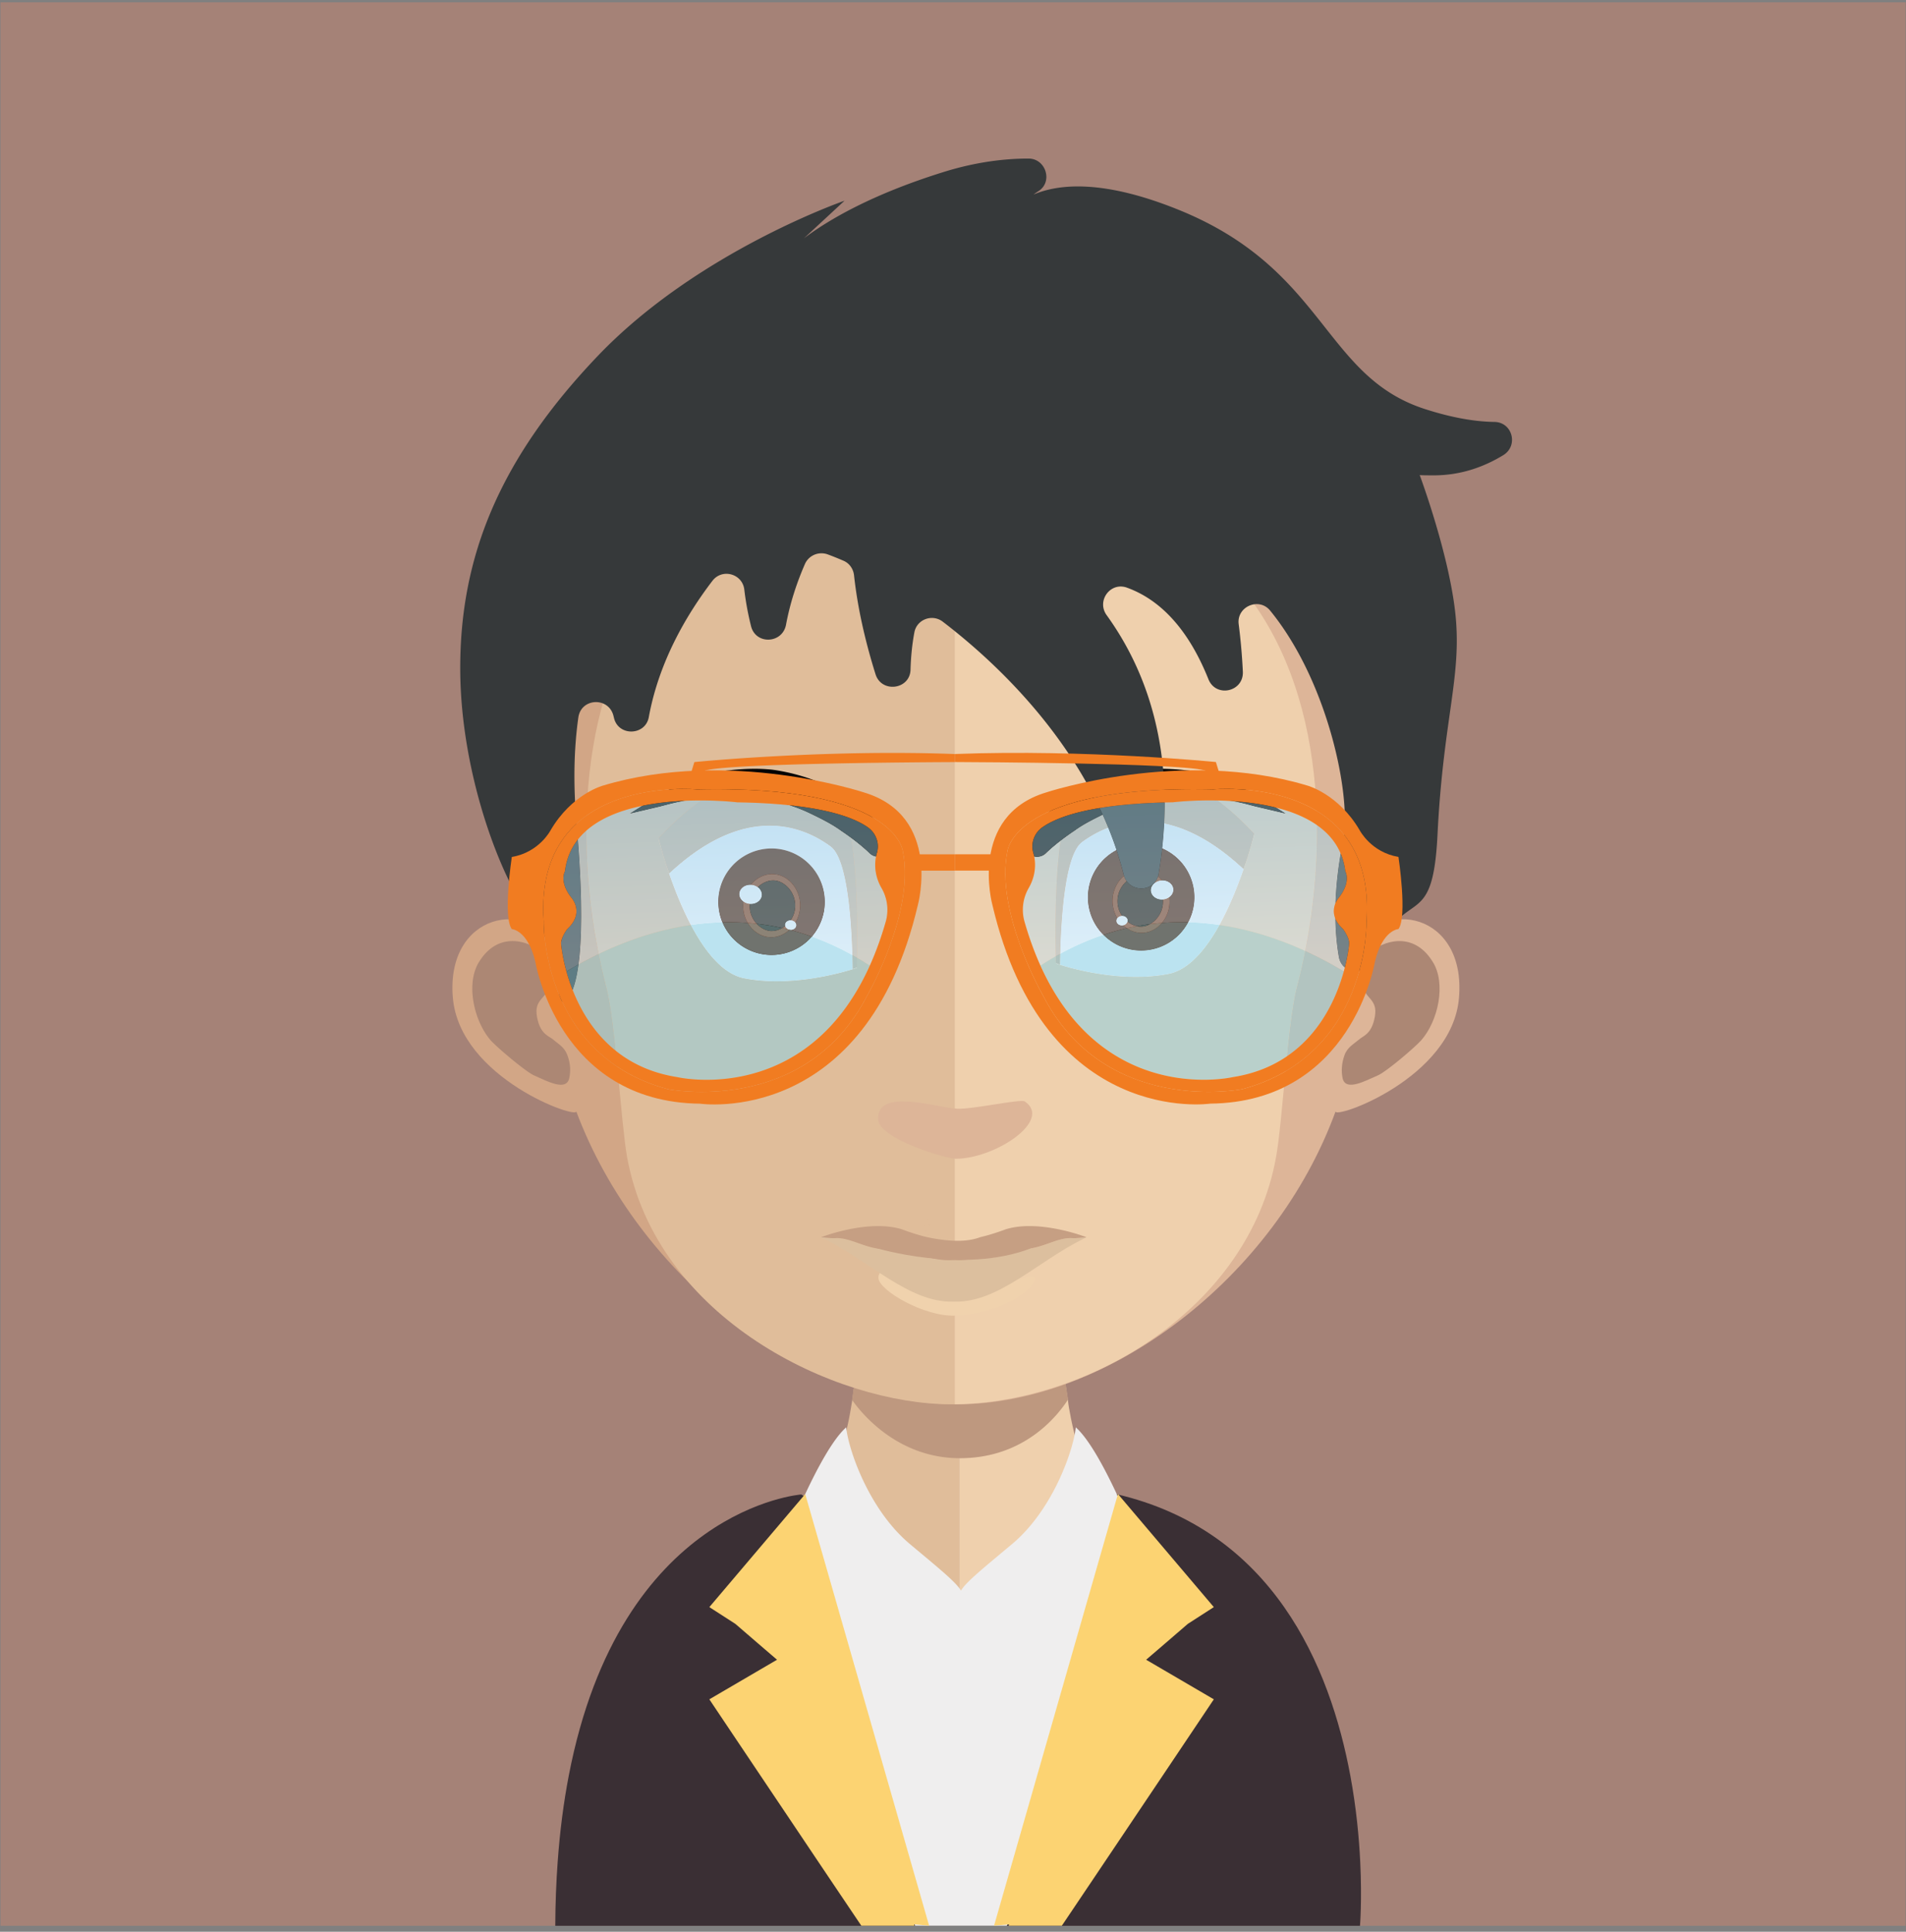 <svg viewBox="0 0 297 301" xmlns="http://www.w3.org/2000/svg" fill-rule="evenodd" clip-rule="evenodd" stroke-linejoin="round" stroke-miterlimit="1.414"><rect x="0" y="0" width="297" height="301" fill="#808080" stroke="none"/><path fill="#a58277" fill-rule="nonzero" d="M.076.365h296.866V300.07H.076z"/><path d="M149.473 186.994v112.271H88.745c-.989-.395-1.482-.594-1.482-.594 0-14.332 2.102-25.505 5.305-34.219 7.73-21.03 21.882-27.709 28.396-29.723 2.137-.661 3.455-.82 3.455-.82.231 0 .446-.021.666-.057 1.912-.307 3.465-1.968 4.711-4.618.927-1.968 1.701-4.48 2.332-7.386.251-1.133.445-2.275.645-3.511a199.8 199.8 0 0 0 .841-6.525c.097-1.384.246-2.716.395-4.151.538-6.868.692-14.388.692-21.507 0 0 8.154.84 14.772.84z" fill="#e0bd9a" fill-rule="nonzero"/><path d="M211.933 298.671s-.543.199-1.435.594h-61.025V186.994h.148c6.571 0 14.828-.84 14.828-.84 0 7.068.144 14.485.687 21.358.149 1.338.298 2.716.395 4.054.251 2.373.549 4.598.892 6.674v.046c.097.943.292 1.784.446 2.67.6 2.922 1.327 5.49 2.204 7.55 1.092 2.563 2.419 4.352 4.029 5.059a3.907 3.907 0 0 0 1.624.344s2.338.282 5.838 1.655c7.151 2.799 19.16 10.144 26.059 28.888 3.203 8.714 5.31 19.887 5.31 34.219z" fill="#efd0ad" fill-rule="nonzero"/><path d="M166.423 218.03v.049c-1.532 2.358-6.671 9.135-16.85 9.135h-.099c-9.635-.049-15.269-7.023-16.702-9.086.297-2.062.593-4.223.841-6.482.098-1.327.246-2.702.395-4.126a67.814 67.814 0 0 0 15.269 2.013h.197a65.498 65.498 0 0 0 15.664-2.16c.148 1.326.297 2.701.395 4.027.248 2.357.544 4.567.89 6.63z" fill="#be987f" fill-rule="nonzero"/><path d="M148.782 59.051c-64.336 0-64.682 53.779-61.816 88.993-4.398-8.349-17.492-5.795-16.405 7.367 1.038 12.671 19.745 19.129 19.222 17.729 9.742 26.043 35.528 45.676 58.999 45.676h.495V59.051h-.495z" fill="#d2a686" fill-rule="nonzero"/><path d="M74.663 149.861c3.162-5.108 8.103-2.898 9.289-1.768 1.285 1.228 2.322 2.799 1.532 5.795-.445 1.719-2.224 1.867-1.828 4.421.494 2.897 1.828 3.044 2.618 3.732.742.639 1.681 1.13 2.125 2.358a6.188 6.188 0 0 1 .297 3.634c-.495 2.063-3.508.393-5.534-.491-1.335-.639-5.584-4.224-6.671-5.403-2.668-3.045-3.953-8.938-1.828-12.278z" fill="#ac8774" fill-rule="nonzero"/><path d="M149.128 59.051c64.336 0 64.682 53.779 61.865 88.993 4.398-8.349 17.444-5.795 16.356 7.367-.988 12.671-19.733 19.133-19.221 17.729-9.491 26.043-35.528 45.676-59 45.676h-.346l-.148-159.765h.494z" fill="#ddb598" fill-rule="nonzero"/><path d="M223.248 149.861c-3.162-5.108-8.054-2.898-9.29-1.768-1.284 1.228-2.272 2.799-1.531 5.795.444 1.719 2.223 1.867 1.828 4.421-.495 2.897-1.828 3.044-2.569 3.732-.742.639-1.73 1.13-2.175 2.358-.445 1.227-.543 2.504-.296 3.634.494 2.063 3.508.393 5.534-.491 1.384-.639 5.584-4.224 6.671-5.403 2.717-3.045 3.953-8.938 1.828-12.278z" fill="#ac8774" fill-rule="nonzero"/><path d="M148.276 74.226c-21.149 0-36.665 6.14-46.003 18.222-13.095 16.944-12.601 42.778-7.808 61.342 1.483 5.697 2.273 20.972 3.261 26.57 4.596 25.097 32.317 38.456 50.55 38.456h.494V74.226h-.494z" fill="#e0bd9a" fill-rule="nonzero"/><path d="M194.23 92.497c-9.289-12.033-24.607-18.172-45.46-18.271v144.59c20.853-.245 45.806-14.881 50.056-38.456 1.037-5.598 1.779-20.873 3.262-26.57 4.842-18.516 5.336-44.3-7.858-61.293z" fill="#efd0ad" fill-rule="nonzero"/><path d="M148.963 190.456h.001-.001zm-3.567 2.729c-.102-.022-.202-.041-.303-.065.099.022.186.041.303.065zm-.785-.175c-.094-.025-.178-.051-.27-.076l-.01.004s.104.029.28.072zm4.352-.017h.001-.001z" fill="#bc917b" fill-rule="nonzero"/><path d="M136.831 174.428c-.244-4.997 9.178-1.826 12.285-1.67 2.454.126 9.923-1.574 10.564-1.136 4.393 2.962-4.654 8.928-10.721 8.928-1.616 0-11.981-3.109-12.128-6.122z" fill="#ddb598" fill-rule="nonzero"/><path d="M130.809 74.588l-.268.267.045.089c.089-.134.133-.267.223-.356z" fill="#432e1b" fill-rule="nonzero"/><path d="M149.235 193.012h.001-.001zm-3.664-2.76c-.104-.022-.207-.043-.311-.067.102.023.192.042.311.067zm-.806-.18c-.096-.025-.182-.052-.277-.078l-.01.004s.107.03.287.074zm4.47-.017h.001-.001z" fill="#ba907b" fill-rule="nonzero"/><path d="M102.617 130.661s4.908 20.135 13.335 21.778c8.426 1.643 17.547-1.623 17.547-1.623s.872-23.664-3.443-26.756c-4.311-3.105-14.25-7.593-27.439 6.601z" fill="#fff" fill-rule="nonzero"/><path d="M133.51 150.754s-.193.055-.627.236c-.107-7.258-.778-17.228-3.472-19.137-4.007-2.933-13.052-7.062-25.138 4.229-1.099-3.119-1.65-5.484-1.65-5.484 13.213-14.22 23.16-9.74 27.439-6.633 4.319 3.105 3.448 26.789 3.448 26.789z" fill="#d6b496" fill-rule="nonzero"/><path d="M128.52 140.501a8.294 8.294 0 1 1-16.586-.002 8.294 8.294 0 0 1 16.586.002z" fill="#482315" fill-rule="nonzero"/><path d="M119.841 146.023c-2.394-.198-4.234-2.614-4.015-5.272.214-2.656 2.423-4.735 4.819-4.534 2.395.196 4.231 2.611 4.019 5.268-.218 2.656-2.428 4.74-4.823 4.538z" fill="#7e3a22" fill-rule="nonzero"/><path d="M120.049 145.066c-1.668-.142-3.397-1.972-3.214-4.224.188-2.26 2.189-3.786 3.857-3.649 1.667.141 3.393 1.979 3.209 4.232-.184 2.256-2.189 3.778-3.852 3.641z" fill="#211a10" fill-rule="nonzero"/><path d="M118.699 139.508c-.07.814-.906 1.409-1.864 1.33-.959-.081-1.683-.81-1.618-1.619.07-.818.9-1.413 1.859-1.335.963.078 1.687.806 1.623 1.624zm5.376 4.71c-.035.404-.452.704-.929.663-.482-.037-.842-.405-.811-.809.034-.405.452-.705.929-.664.482.038.846.401.811.81z" fill="#fff" fill-rule="nonzero"/><path d="M149.367 189.971h.001-.001zm-3.664 2.656c-.104-.023-.207-.043-.311-.067.102.023.191.042.311.067zm-.806-.18c-.096-.025-.183-.052-.277-.078l-.01.004s.107.029.287.074zm4.47-.017h.001-.001z" fill="#ba907b" fill-rule="nonzero"/><path d="M145.326 192.058c-.112-.024-.222-.046-.334-.071.11.024.206.045.334.071zm-.864-.193c-.103-.027-.196-.056-.297-.083l-.011.005s.115.031.308.078zm.616-.649c-.112-.024-.223-.046-.334-.071l.334.071zm-.864-.193c-.103-.027-.196-.056-.297-.083l-.011.004s.115.032.308.079zm5.431-2.479h.001-.001zm-3.797 2.557c-.108-.023-.215-.044-.322-.069.106.024.199.043.322.069zm-.835-.187c-.099-.025-.189-.054-.287-.08l-.01.004s.111.031.297.076zm4.632-.017h.001-.001z" fill="#bc917b" fill-rule="nonzero"/><path d="M195.428 129.975s-4.908 20.136-13.335 21.779c-8.427 1.642-17.547-1.624-17.547-1.624s-.871-23.663 3.443-26.755c4.311-3.105 14.251-7.593 27.439 6.6z" fill="#fff" fill-rule="nonzero"/><path d="M164.535 150.068s.193.056.626.237c.108-7.258.779-17.227 3.473-19.137 4.007-2.933 13.052-7.062 25.138 4.229 1.099-3.119 1.65-5.484 1.65-5.484-13.213-14.22-23.161-9.74-27.439-6.633-4.32 3.105-3.448 26.788-3.448 26.788z" fill="#d6b496" fill-rule="nonzero"/><path d="M169.524 139.815a8.294 8.294 0 1 0 16.588 0 8.294 8.294 0 0 0-16.588 0z" fill="#482315" fill-rule="nonzero"/><path d="M178.203 145.338c2.396-.198 4.235-2.614 4.016-5.272-.214-2.657-2.422-4.736-4.819-4.534-2.395.196-4.231 2.61-4.02 5.267.219 2.658 2.429 4.74 4.823 4.539z" fill="#7e3a22" fill-rule="nonzero"/><path d="M177.996 144.38c1.668-.142 3.397-1.971 3.213-4.223-.187-2.26-2.188-3.786-3.856-3.649-1.668.142-3.393 1.979-3.209 4.232.183 2.255 2.189 3.778 3.852 3.64z" fill="#211a10" fill-rule="nonzero"/><path d="M179.346 138.823c.07.814.906 1.409 1.863 1.33.96-.081 1.684-.81 1.619-1.619-.07-.818-.901-1.414-1.859-1.335-.963.078-1.687.806-1.623 1.624zm-5.377 4.71c.036.404.453.704.93.663.482-.038.842-.404.811-.81-.034-.404-.452-.704-.929-.663-.482.037-.846.401-.812.81z" fill="#fff" fill-rule="nonzero"/><path d="M138.559 130.34c-.063-.099-1.592-2.423-4.719-4.82-1.959-1.503-3.878-2.646-5.869-3.498a30.399 30.399 0 0 0-7.551-2.081c-2.284-.254-4.815-.187-7.769.211-2.254.429-4.452 1.1-6.319 1.922-1.331.458-2.382 1.102-3.227 1.62-.323.199-.616.378-.913.538l-4.025 2.53 4.638-1.089c.217-.055.45-.116.702-.183.959-.254 2.154-.571 3.554-.776.328-.048.661-.115 1.002-.183.583-.115 1.187-.236 1.819-.266.702-.047 1.431-.099 2.18-.153l.974-.07c2.569-.032 4.739.162 6.667.607a25.364 25.364 0 0 1 6.258 1.963c1.876.897 3.673 1.787 5.076 2.817 2.834 1.891 4.41 3.468 4.426 3.484a2.016 2.016 0 0 0 2.53.267c.933-.612 1.195-1.871.602-2.779l-.036-.061zm57.697-6.127c-.266-.141-.559-.321-.884-.519-.844-.518-1.894-1.162-3.186-1.604-1.905-.838-4.104-1.509-6.386-1.943-2.928-.394-5.459-.46-7.752-.205a30.42 30.42 0 0 0-7.543 2.081c-1.963.84-3.937 2.016-5.866 3.497-3.07 2.353-4.597 4.637-4.712 4.812l-.028.042a2.042 2.042 0 0 0 .263 2.539c.381.384.888.596 1.428.596h.001a1.996 1.996 0 0 0 1.425-.597l.017-.017c.149-.148 1.68-1.645 4.427-3.48 1.382-1.014 3.181-1.905 5.05-2.801a25.564 25.564 0 0 1 6.294-1.971c1.9-.439 4.074-.629 6.61-.602l1.022.073c.743.052 1.465.104 2.171.152.623.029 1.226.15 1.81.265.341.068.673.135 1 .183 1.401.205 2.596.522 3.556.776.251.067.485.129.708.184l4.636 1.09-4.061-2.551z" fill="#030405" fill-rule="nonzero"/><path d="M144.246 195.01c-.109-.023-.217-.044-.325-.069.107.024.2.044.325.069zm-.842-.188c-.101-.026-.192-.054-.29-.081l-.011.005s.112.03.301.076z" fill="#be927b" fill-rule="nonzero"/><path d="M136.883 199.164c-.244-3.237 9.016.678 12.056.772 2.426.082 9.713-.48 10.386-.736 5.094-1.906-.278 5.411-10.536 5.796-4.7.188-11.767-3.868-11.906-5.832z" fill="#f0d2ad" fill-rule="nonzero"/><path d="M167.028 192.923c-2.513-.123-5.095 1.971-8.118 1.651-.123-.061-.185-.061-.314-.061-.694-.123-1.383 0-2.139.184-.94.197-1.887.579-2.771.886-1.512.492-3.214.886-4.967.75v.012l-.097-.011-.098.011v-.012c-1.752.136-3.455-.258-4.966-.75-.885-.307-1.832-.689-2.772-.886-.756-.184-1.444-.307-2.139-.184-.129 0-.19 0-.314.061-3.023.32-5.604-1.774-8.118-1.651-.695.061-1.703-.123-2.268-.123.123.061.252.123.381.184 7.166 3.493 13.349 10.037 20.196 9.828h.195c6.847.209 13.031-6.335 20.196-9.828.129-.061.258-.123.382-.184-.566 0-1.574.184-2.269.123z" fill="#dcbf9e" fill-rule="nonzero"/><path d="M169.134 192.723s-7.286-2.806-12.469-1.16c0 0-1.929.753-3.928 1.211-1.216.474-2.689.611-4.115.554a22.83 22.83 0 0 1-2.978-.33 15.22 15.22 0 0 1-.854-.163l-.325-.069c-.175-.041-.345-.074-.518-.119-.188-.046-.3-.077-.3-.077l.011-.004c-1.658-.449-3.08-1.003-3.08-1.003-5.182-1.646-12.469 1.16-12.469 1.16-.1.046-.162.077-.162.077.565 0 1.573.184 2.268.123 2.514-.123 5.095 1.971 8.118 1.651.124-.061.185-.061.314-.061.695-.123 1.383 0 2.139.184.94.197 1.887.579 2.772.886 1.511.492 3.214.886 4.966.75v.012l.098-.011.097.011v-.012c1.753.136 3.455-.258 4.967-.75.884-.307 1.831-.689 2.771-.886.756-.184 1.445-.307 2.139-.184a.57.57 0 0 1 .314.061c3.023.32 5.605-1.774 8.118-1.651.695.061 1.703-.123 2.268-.123 0 0-.062-.031-.162-.077z" fill="#c69f83" fill-rule="nonzero"/><path d="M136.383 194.433c.133.033 13.654 4.15 24.229.089l-1.218-.819H145.1l-8.717.73z" fill="#c69f83" fill-rule="nonzero"/><path d="M211.919 300.07H86.523c.016-3.49.146-6.8.375-9.938.348-4.88.94-9.342 1.723-13.422 8.023-41.765 36.245-43.847 36.245-43.847l24.222 16.298 24.798-16.364c24.444 5.644 33.369 26.815 36.533 43.913.924 4.981 1.353 9.616 1.538 13.422.288 5.995-.038 9.938-.038 9.938z" fill="#3a2f34" fill-rule="nonzero"/><path d="M167.631 222.405c-.322 3.336-3.445 12.737-9.903 18.166-4.279 3.59-7.186 5.916-7.96 7.238h-.052c-.77-1.322-3.675-3.648-7.953-7.238-6.459-5.429-9.584-14.83-9.907-18.166-4.052 3.578-9.409 17.426-9.409 17.426.04-.049.114 0 .212.137.131.186.315.553.542 1.07.14.326.299.706.475 1.148.199.504.418 1.082.66 1.727l.002.005.175.476.006.019c.07.188.142.38.214.578a309.577 309.577 0 0 1 1.703 4.846l.008.025.239.692v.006a660.888 660.888 0 0 1 1.543 4.578l.02.062c.084.246.166.494.248.744l.039.111.244.74.044.126c.082.245.163.493.243.741l.052.149.239.739.046.133c.349 1.053.704 2.14 1.067 3.247l.099.312.204.624.116.353.191.585.148.456c.055.176.116.355.171.533.052.155.104.31.152.462.059.191.123.377.183.565l.021.063-2.083 2.089 12.931 32.088h14.286l14.709-28.915-4.133-4.418.141-.428c.05-.16.101-.32.155-.479.06-.188.12-.374.179-.565.052-.152.104-.307.152-.462.06-.178.116-.357.173-.533.051-.153.098-.306.15-.456.06-.195.128-.389.188-.585.04-.116.077-.234.115-.353.068-.209.136-.418.206-.624l.097-.312c.365-1.107.718-2.194 1.07-3.247l.043-.133c.08-.249.162-.493.243-.739l.05-.149.246-.741.039-.126c.084-.248.164-.496.248-.74l.036-.111.247-.744.02-.062a564.368 564.368 0 0 1 1.546-4.578l.002-.006c.079-.233.155-.464.237-.692l.006-.025c.63-1.829 1.2-3.458 1.703-4.846.071-.198.144-.39.214-.578l.005-.019c.06-.163.12-.32.176-.476v-.005c.243-.645.465-1.223.662-1.727.176-.442.335-.822.475-1.148.227-.517.412-.884.544-1.07.097-.137.169-.186.209-.137 0 0-5.352-13.848-9.409-17.426z" fill="#efeeee" fill-rule="nonzero"/><path d="M144.779 300.058l-19.306-67.261-14.94 17.619 4.05 2.61 4.16 3.586 2.336 2.004-2.6 1.521-7.946 4.647s3.302 4.934 7.996 11.926c1.879 2.803 3.99 5.941 6.194 9.228.923 1.378 1.863 2.78 2.813 4.194 2.221 3.305 4.485 6.669 6.677 9.926h8.293l-.067-.21 2.34.21zm10.117 0l19.305-67.261 14.941 17.619-4.05 2.61-4.16 3.586-2.336 2.004 2.6 1.521 7.946 4.647s-3.303 4.934-7.996 11.926c-1.879 2.803-3.99 5.941-6.194 9.228a10870.736 10870.736 0 0 1-9.491 14.12h-8.293l.067-.21-2.339.21z" fill="#fcd372" fill-rule="nonzero"/><path d="M234.236 70.928c2.409-1.468 1.449-5.145-1.37-5.183-2.843-.038-6.396-.58-10.789-1.995-15.895-5.098-15.483-21.732-38.322-31.018-11.657-4.736-18.643-4.141-22.693-2.423.236-.187.487-.361.749-.525 2.297-1.436 1.17-5.075-1.539-5.077-3.753-.001-8.193.531-13.18 2.077-11.281 3.508-18.033 7.493-21.826 10.356l6.334-5.865S108.751 39.164 93.207 55.4c-15.535 16.246-21.492 31.516-21.492 48.688 0 17.167 6.966 34.375 11.532 39.478 4.57 5.109 3.105 12.517 4.47 12.517 0 0 4.578.204 2.135-27.633-.544-6.213-.428-11.761.268-16.659.435-3.062 4.744-3.234 5.477-.23l.089.359c.719 2.846 4.886 2.71 5.413-.177 1.568-8.592 5.835-15.905 9.91-21.236 1.52-1.989 4.682-1.118 4.973 1.369.233 2 .602 3.909 1.047 5.69.733 2.932 4.898 2.741 5.453-.23.627-3.356 1.666-6.516 2.94-9.438.601-1.378 2.171-2.025 3.582-1.503.825.304 1.642.636 2.453.987.914.397 1.515 1.276 1.623 2.267.584 5.367 1.857 10.651 3.35 15.413.931 2.968 5.364 2.401 5.452-.708.062-2.144.271-4.08.602-5.83.382-2.017 2.782-2.906 4.414-1.66 8.291 6.334 23.311 20.071 28.2 39.429.74 2.926 4.943 2.831 5.445-.145 1.845-10.91 1.836-26.52-8.101-40.297-1.61-2.231.579-5.22 3.167-4.283 4.551 1.646 9.249 5.662 12.693 14.267 1.175 2.936 5.516 1.972 5.363-1.186a92.443 92.443 0 0 0-.647-7.385c-.354-2.737 3.151-4.26 4.898-2.125 9.123 11.159 12.74 29.219 11.368 35.888-1.545 7.565-1.425 13.682-.659 18.08.477 2.74 4.3 3.069 5.312.479.08-.205.165-.409.253-.612 4.911-11.319 9.035-3.45 9.802-18.807.883-17.962 3.752-24.533 2.83-34.131-.901-9.393-5.581-21.971-5.6-22.02.019.017.218.053 2.248.053 4.234-.01 7.844-1.358 10.766-3.141z" fill="#36393a" fill-rule="nonzero"/><path d="M90.146 150.281c.497-3.674.666-9.672-.098-19.469.396-.503.839-.965 1.322-1.391-.013 6.646.714 13.209 1.92 19.229a59.157 59.157 0 0 0-3.144 1.631z" fill="url(#a)"/><path d="M135.535 150.473a41.223 41.223 0 0 0-.44-.285l-.003-.002-.008-.005a46.2 46.2 0 0 0-1.534-.94c.07-3.508.121-12.383-.93-18.699 1.832 1.359 2.831 2.358 2.843 2.371.292.294.658.481 1.043.557-.333 1.669-.008 3.407.853 4.893l.034.06a6.774 6.774 0 0 1 .617 5.227c-.723 2.52-1.555 4.786-2.475 6.823zM93.29 148.65c-1.206-6.02-1.933-12.583-1.92-19.229 2.278-2.006 5.444-3.188 8.714-3.864l-1.917 1.205 4.638-1.089c.217-.055.45-.116.702-.183.864-.229 1.919-.509 3.143-.712.873-.04 1.711-.056 2.496-.056l.13.001c-2.108 1.453-4.33 3.374-6.653 5.875l.011.045-.017.018s1.78 7.302 5.036 13.47c-5.357.783-10.232 2.53-14.363 4.519z" fill="url(#b)"/><path d="M132.835 148.832a41.503 41.503 0 0 0-6.341-2.9 8.293 8.293 0 1 0-14.561-5.431c0 1.136.229 2.219.642 3.206-1.678.042-3.322.19-4.922.424-3.256-6.168-5.036-13.47-5.036-13.47l.017-.018c.081.339.628 2.57 1.639 5.439 6.065-5.666 11.363-7.449 15.644-7.449 4.25 0 7.498 1.759 9.494 3.22 2.435 1.726 3.217 10.037 3.424 16.979z" fill="url(#c)"/><path d="M133.55 149.241a48.003 48.003 0 0 0-.715-.409c-.207-6.942-.989-15.253-3.424-16.979-1.996-1.461-5.244-3.22-9.494-3.22-4.281 0-9.579 1.783-15.644 7.449a58.607 58.607 0 0 1-1.65-5.484c2.323-2.501 4.545-4.422 6.653-5.875 3.283.007 5.605.29 5.605.29 3.138.05 5.836.214 8.154.459.999.32 1.983.703 2.926 1.14 1.876.897 3.673 1.787 5.076 2.817.581.388 1.11.762 1.583 1.113 1.051 6.316 1 15.191.93 18.699z" fill="url(#d)"/><path d="M126.494 145.932a38.951 38.951 0 0 0-3.474-1.061.043.043 0 0 0 .007-.006 1.137 1.137 0 0 0 .205.02c.44 0 .81-.287.843-.667a.667.667 0 0 0-.142-.465 5.225 5.225 0 0 0 .731-2.268c.212-2.657-1.624-5.072-4.019-5.268a3.824 3.824 0 0 0-.32-.014c-1.29 0-2.501.65-3.343 1.676l-.075-.002c-.885 0-1.625.573-1.69 1.342-.04.495.215.959.638 1.264a5.215 5.215 0 0 0 .661 3.322c-.98-.075-1.952-.11-2.911-.111h-.051c-.327 0-.654.004-.979.013a8.294 8.294 0 1 1 13.919 2.225z" fill="url(#e)"/><path d="M123.02 144.871a39.929 39.929 0 0 0-1.127-.269c.159-.092.314-.197.462-.314.076.279.335.51.672.577l-.007.006zm-5.106-.934a37.467 37.467 0 0 0-1.398-.132 5.215 5.215 0 0 1-.661-3.322c.269.194.607.323.98.355v.004a4.073 4.073 0 0 0 1.079 3.095zm6.019-.184a.932.932 0 0 0-.669-.345 1.837 1.837 0 0 0-.076-.004 4.013 4.013 0 0 0 .713-1.979c.184-2.253-1.542-4.091-3.209-4.232a2.947 2.947 0 0 0-.21-.008c-.83 0-1.717.39-2.411 1.061a1.953 1.953 0 0 0-.995-.362l-.094-.005c.842-1.026 2.053-1.676 3.343-1.676.106 0 .213.005.32.014 2.395.196 4.231 2.611 4.019 5.268a5.225 5.225 0 0 1-.731 2.268z" fill="url(#f)"/><path d="M121.893 144.602a37.872 37.872 0 0 0-3.979-.665 4.073 4.073 0 0 1-1.079-3.095v-.004c.057.005.113.007.169.007.886 0 1.629-.572 1.695-1.337.039-.496-.211-.957-.628-1.262.694-.671 1.581-1.061 2.411-1.061.07 0 .14.003.21.008 1.667.141 3.393 1.979 3.209 4.232a4.013 4.013 0 0 1-.713 1.979h-.01c-.44 0-.811.288-.843.668a.65.65 0 0 0 .02.216 3.877 3.877 0 0 1-.462.314z" fill="url(#g)"/><path d="M117.004 140.845a1.962 1.962 0 0 1-1.149-.362c-.423-.305-.678-.769-.638-1.264.065-.769.805-1.342 1.69-1.342l.075.002.094.005c.38.031.723.163.995.362.417.305.667.766.628 1.262-.066.765-.809 1.337-1.695 1.337z" fill="url(#h)"/><path d="M123.232 144.885a1.137 1.137 0 0 1-.205-.02c-.337-.067-.596-.298-.672-.577a.65.65 0 0 1-.02-.216c.032-.38.403-.668.843-.668h.01l.076.004a.932.932 0 0 1 .669.345.667.667 0 0 1 .142.465c-.033.38-.403.667-.843.667z" fill="url(#i)"/><path d="M136.506 133.47a2.018 2.018 0 0 1-1.043-.557c-.012-.013-1.011-1.012-2.843-2.371a39.126 39.126 0 0 0-1.583-1.113c-1.403-1.03-3.2-1.92-5.076-2.817a25.436 25.436 0 0 0-2.926-1.14c6.805.718 10.349 2.138 12.195 3.434 1.27.891 1.856 2.498 1.42 3.987l-.02.064c-.048.17-.089.341-.124.513zm-38.339-6.708l1.917-1.205c2.222-.459 4.492-.685 6.566-.779-1.224.203-2.279.483-3.143.712-.252.067-.485.128-.702.183l-4.638 1.089z" fill="url(#j)"/><path d="M88.266 151.371c-.691-2.488-.827-4.238-.827-4.238-.119-.95.945-2.365.945-2.365 2.839-2.602.593-4.967.593-4.967-1.894-2.485-.948-4.023-.948-4.023.238-1.983.958-3.619 2.019-4.966.764 9.797.595 15.795.098 19.469-.459.255-.905.511-1.338.766l-.093.055-.047.028-.093.055-.031.018-.078.047-.2.121z" fill="url(#k)"/><path d="M95.941 163.721c-3.424-2.746-5.485-6.337-6.717-9.476.339-.858.672-2.117.922-3.964.991-.552 2.04-1.1 3.144-1.631a96.242 96.242 0 0 0 1.175 5.14c.58 2.229 1.054 5.923 1.476 9.931z" fill="#aebeb8" fill-rule="nonzero"/><path d="M110.106 168.254c-2.779 0-4.57-.42-4.57-.42-4.02-.628-7.154-2.155-9.595-4.113-.422-4.008-.896-7.702-1.476-9.931a96.242 96.242 0 0 1-1.175-5.14c4.13-1.989 9.007-3.736 14.363-4.519 2.151 4.074 4.947 7.654 8.299 8.308 1.693.33 3.415.462 5.084.462 6.64 0 12.463-2.085 12.463-2.085l.002-.059.009-.003s.021-.557.04-1.513a46.2 46.2 0 0 1 1.534.94l.011.007c.147.094.294.189.44.285-6.978 15.468-18.915 17.781-25.429 17.781z" fill="#b3c8c2" fill-rule="nonzero"/><path d="M121.036 152.901c-1.669 0-3.391-.132-5.084-.462-3.352-.654-6.148-4.234-8.299-8.308 1.6-.234 3.244-.382 4.922-.424a8.298 8.298 0 0 0 13.919 2.226 41.4 41.4 0 0 1 6.341 2.899c.022.738.038 1.461.048 2.158a6.89 6.89 0 0 1 .618-.233l-.002.059s-5.823 2.085-12.463 2.085z" fill="#bbe3f0" fill-rule="nonzero"/><path d="M132.883 150.99c-.01-.697-.026-1.42-.048-2.158.238.133.476.27.715.409-.019.956-.04 1.513-.04 1.513l-.009.003a6.89 6.89 0 0 0-.618.233z" fill="#afc3bf" fill-rule="nonzero"/><path d="M120.227 148.794a8.298 8.298 0 0 1-7.652-5.087c.325-.009.652-.013.979-.013h.051c.959.001 1.931.036 2.911.111.721 1.233 1.929 2.103 3.325 2.218.108.009.215.014.321.014 1.059 0 2.065-.439 2.858-1.166 1.15.293 2.308.645 3.474 1.062a8.275 8.275 0 0 1-6.267 2.861z" fill="#70736e" fill-rule="nonzero"/><path d="M120.162 146.037c-.106 0-.213-.005-.321-.014-1.396-.115-2.604-.985-3.325-2.218.464.035.93.079 1.399.132.599.648 1.373 1.064 2.134 1.129.069.005.139.008.21.008.543 0 1.111-.167 1.634-.471.374.083.751.173 1.127.268-.793.727-1.799 1.166-2.858 1.166z" fill="#8c8376" fill-rule="nonzero"/><path d="M120.259 145.074c-.071 0-.141-.003-.21-.008-.761-.065-1.535-.481-2.134-1.129 1.311.148 2.638.367 3.978.666-.523.304-1.091.471-1.634.471z" fill="#586d6d" fill-rule="nonzero"/><path d="M89.224 154.245a29.275 29.275 0 0 1-.958-2.874l.2-.121.078-.047a.853.853 0 0 0 .031-.018l.093-.055.047-.028.093-.055c.433-.255.879-.511 1.338-.766-.25 1.847-.583 3.106-.922 3.964z" fill="#5e7d84" fill-rule="nonzero"/><path d="M135.535 150.473zm-.443-.287l-.008-.005.008.005zm-.215-.137z" fill="url(#l)"/><path d="M132.835 148.832a41.4 41.4 0 0 0-6.341-2.899v-.001a41.503 41.503 0 0 1 6.341 2.9z" fill="url(#m)"/><path d="M126.494 145.933a38.635 38.635 0 0 0 0-.001v.001zm-9.978-2.128z" fill="url(#n)"/><path d="M123.02 144.871a39.899 39.899 0 0 0-1.127-.268v-.001c.375.084.75.173 1.127.269zm-5.105-.934a37.72 37.72 0 0 0-.001 0h.001z" fill="url(#o)"/><path d="M121.893 144.603a37.645 37.645 0 0 0-3.978-.666h-.001c1.312.148 2.639.367 3.979.665v.001z" fill="url(#p)"/><path d="M209.397 151.364l-.251-.151-.082-.049a60.312 60.312 0 0 0-5.691-2.991c1.213-6.146 1.918-12.844 1.835-19.608 1.619 1.131 2.923 2.583 3.704 4.437a56.759 56.759 0 0 0-.81 7.729c-.256.604-.418 1.454-.019 2.414.04 2.241.241 4.235.542 5.962.124.71.472 1.258.937 1.635-.051.201-.106.409-.165.622z" fill="url(#q)"/><path d="M162.127 150.466c-.919-2.037-1.751-4.303-2.475-6.822a6.773 6.773 0 0 1 .618-5.227l.034-.06c.86-1.487 1.185-3.226.852-4.895.141.031.286.047.434.047h.001a1.996 1.996 0 0 0 1.425-.597l.017-.017c.102-.102.86-.842 2.217-1.892-.913 6.506-.814 15.049-.745 18.005a45.297 45.297 0 0 0-2.183 1.331l-.195.127zm41.246-2.293c-3.906-1.789-8.425-3.325-13.349-4.047 3.49-6.298 5.404-14.151 5.404-14.151l-.017-.018a2.14 2.14 0 0 1 .011-.044c-1.972-2.122-3.872-3.829-5.69-5.184.777.016 1.593.05 2.432.107 1.083.197 2.024.446 2.809.654.251.067.485.129.708.184l4.636 1.09-1.47-.923c2.325.585 4.543 1.453 6.361 2.724.083 6.764-.622 13.462-1.835 19.608z" fill="url(#r)"/><path d="M165.196 148.62c.186-7.031.947-15.687 3.438-17.452a17.237 17.237 0 0 1 4.049-2.214 57.53 57.53 0 0 1 1.296 3.507 8.295 8.295 0 0 0-4.455 7.354c0 2.281.92 4.346 2.41 5.845a41.19 41.19 0 0 0-6.738 2.96zm24.828-4.494a41.429 41.429 0 0 0-4.877-.425 8.297 8.297 0 0 0-4.051-11.507 66.24 66.24 0 0 0 .312-3.903c3.608.746 7.766 2.81 12.364 7.106a58.779 58.779 0 0 0 1.639-5.44l.017.018s-1.914 7.853-5.404 14.151z" fill="url(#s)"/><path d="M164.505 149.008c-.069-2.956-.168-11.499.745-18.005a39.213 39.213 0 0 1 2.21-1.588c1.211-.889 2.743-1.683 4.362-2.469.298.66.585 1.33.861 2.008a17.237 17.237 0 0 0-4.049 2.214c-2.491 1.765-3.252 10.421-3.438 17.452-.231.127-.46.255-.691.388zm29.267-13.611c-4.598-4.296-8.756-6.36-12.364-7.106a62.1 62.1 0 0 0 .077-3.257c.424-.011.856-.02 1.296-.027 0 0 2.384-.291 5.735-.291.393 0 .798.004 1.216.013 1.818 1.355 3.718 3.062 5.69 5.184l-.011.044c-.081.338-.628 2.57-1.639 5.44z" fill="url(#t)"/><path d="M171.934 145.66a8.264 8.264 0 0 1-2.41-5.845 8.295 8.295 0 0 1 4.455-7.354c.415 1.252.79 2.529 1.119 3.832.016.061.033.121.051.18-1.18.98-1.906 2.602-1.769 4.326a5.24 5.24 0 0 0 .732 2.269.667.667 0 0 0-.143.465c.033.38.404.667.844.667a1.137 1.137 0 0 0 .205-.02c.182.167.375.319.578.454a38.843 38.843 0 0 0-3.662 1.026zm9.113-1.854a5.185 5.185 0 0 0 1.144-4.009c.422-.305.676-.769.637-1.263-.066-.769-.805-1.342-1.69-1.342l-.075.001a4.917 4.917 0 0 0-.619-.63 2.96 2.96 0 0 0 .099-.415c.213-1.259.401-2.58.553-3.954a8.297 8.297 0 0 1 4.051 11.507 40.047 40.047 0 0 0-1.042-.014h-.04c-.996 0-2 .039-3.018.119z" fill="url(#u)"/><path d="M175.596 144.634a4.729 4.729 0 0 1-.578-.454c.337-.067.596-.298.671-.577.448.352.953.598 1.459.712-.515.095-1.032.201-1.552.319zm3.597-.637a4.07 4.07 0 0 0 2.016-3.84v-.004c.374-.031.712-.161.982-.356a5.185 5.185 0 0 1-1.144 4.009 37.22 37.22 0 0 0-1.854.191zm-5.081-.929a5.24 5.24 0 0 1-.732-2.269c-.137-1.724.589-3.346 1.769-4.326.1.316.242.595.416.834a4.102 4.102 0 0 0-1.421 3.433c.061.753.325 1.424.712 1.979l-.075.004a.929.929 0 0 0-.669.345zm5.862-5.507a1.204 1.204 0 0 0-.052-.049c.226-.261.406-.578.522-.949.223.189.43.4.619.63a1.953 1.953 0 0 0-1.089.368z" fill="url(#v)"/><path d="M177.148 144.315a3.714 3.714 0 0 1-1.459-.712.632.632 0 0 0 .021-.217c-.032-.379-.402-.667-.842-.667h-.012a4.012 4.012 0 0 1-.712-1.979 4.102 4.102 0 0 1 1.421-3.433c.548.754 1.413 1.128 2.271 1.128.781 0 1.558-.31 2.086-.923l.052.049c-.417.305-.667.766-.628 1.262.066.765.81 1.337 1.694 1.337.056 0 .112-.002.169-.007v.004a4.07 4.07 0 0 1-2.016 3.84c-.678.086-1.359.192-2.045.318z" fill="url(#w)"/><path d="M181.04 140.16c-.884 0-1.628-.572-1.694-1.337-.039-.496.211-.957.628-1.262a1.953 1.953 0 0 1 1.089-.368l.075-.001c.885 0 1.624.573 1.69 1.342.039.494-.215.958-.637 1.263a1.952 1.952 0 0 1-1.151.363z" fill="url(#x)"/><path d="M174.813 144.2c-.44 0-.811-.287-.844-.667a.667.667 0 0 1 .143-.465.929.929 0 0 1 .669-.345l.075-.004h.012c.44 0 .81.288.842.667a.632.632 0 0 1-.021.217c-.075.279-.334.51-.671.577a1.137 1.137 0 0 1-.205.02z" fill="url(#y)"/><path d="M161.591 133.509h-.001c-.148 0-.293-.016-.434-.047a6.033 6.033 0 0 0-.124-.511l-.019-.065c-.437-1.488.149-3.096 1.419-3.986 1.523-1.07 4.201-2.223 8.909-2.997.163.346.323.692.481 1.043-1.619.786-3.151 1.58-4.362 2.469a39.213 39.213 0 0 0-2.21 1.588c-1.357 1.05-2.115 1.79-2.217 1.892l-.017.017c-.38.384-.886.596-1.425.597zm38.726-6.745l-4.636-1.09a38.984 38.984 0 0 1-.708-.184 35.234 35.234 0 0 0-2.809-.654c2.157.147 4.47.447 6.683 1.005l1.47.923z" fill="url(#z)"/><path d="M209.562 150.742c-.465-.377-.813-.925-.937-1.635-.301-1.727-.502-3.721-.542-5.962.214.514.588 1.06 1.195 1.617 0 0 1.065 1.413.946 2.364 0 0-.114 1.463-.662 3.616zm-1.46-10.011c.078-2.351.329-4.932.81-7.729.354.838.6 1.758.722 2.769 0 0 .945 1.539-.948 4.022 0 0-.336.354-.584.938zm-30.266-2.296c-.858 0-1.723-.374-2.271-1.128a2.895 2.895 0 0 1-.467-1.014 54.867 54.867 0 0 0-2.415-7.339 58.26 58.26 0 0 0-1.342-3.051c2.673-.44 6.001-.757 10.144-.869a62.1 62.1 0 0 1-.077 3.257 66.24 66.24 0 0 1-.865 7.857 2.96 2.96 0 0 1-.099.415 2.643 2.643 0 0 1-.522.949c-.528.613-1.305.923-2.086.923z" fill="url(#A)"/><path d="M200.537 164.591c.437-4.337.929-8.412 1.551-10.801a95.117 95.117 0 0 0 1.285-5.617 60.312 60.312 0 0 1 5.773 3.04l.251.151c-1.077 3.886-3.503 9.576-8.86 13.227z" fill="#b2c4c0" fill-rule="nonzero"/><path d="M187.557 168.248c-6.514-.001-18.451-2.314-25.43-17.782l.195-.127.198-.127a45.297 45.297 0 0 1 1.985-1.204c.016.676.03 1.06.03 1.06l.009.003.002.059s5.824 2.086 12.464 2.086c1.669 0 3.39-.132 5.083-.462 3.164-.617 5.832-3.841 7.931-7.628 4.923.722 9.444 2.258 13.349 4.047a95.117 95.117 0 0 1-1.285 5.617c-.622 2.389-1.114 6.464-1.551 10.801-2.248 1.533-5.013 2.706-8.41 3.236 0 0-1.791.421-4.57.421z" fill="#b9d0cb" fill-rule="nonzero"/><path d="M177.01 152.216c-6.64 0-12.464-2.086-12.464-2.086l-.002-.059c.044.013.239.076.617.234.008-.548.02-1.111.035-1.684a40.99 40.99 0 0 1 6.739-2.96 8.266 8.266 0 0 0 5.883 2.448 8.295 8.295 0 0 0 7.329-4.408c1.663.045 3.291.193 4.877.425-2.099 3.787-4.767 7.011-7.931 7.628-1.693.33-3.414.462-5.083.462z" fill="#bbe3f0" fill-rule="nonzero"/><path d="M165.161 150.305a7.027 7.027 0 0 0-.617-.234l-.009-.003s-.014-.384-.03-1.06c.231-.133.46-.261.691-.387-.015.573-.027 1.136-.035 1.684z" fill="#afc3bf" fill-rule="nonzero"/><path d="M177.818 148.109c-2.3 0-4.381-.936-5.883-2.448a38.536 38.536 0 0 1 3.661-1.027 4.123 4.123 0 0 0 2.288.718 3.8 3.8 0 0 0 .319-.014c1.122-.092 2.12-.671 2.844-1.532a38.47 38.47 0 0 1 3.018-.119h.04c.349 0 .696.005 1.042.014a8.295 8.295 0 0 1-7.329 4.408z" fill="#70736e" fill-rule="nonzero"/><path d="M177.884 145.352a4.123 4.123 0 0 1-2.288-.718 38.57 38.57 0 0 1 1.553-.319 2.903 2.903 0 0 0 .847.065 2.983 2.983 0 0 0 1.196-.383c.622-.08 1.241-.143 1.855-.191-.724.861-1.722 1.44-2.844 1.532a3.8 3.8 0 0 1-.319.014z" fill="#8c8376" fill-rule="nonzero"/><path d="M177.785 144.389c-.209 0-.423-.026-.636-.074a38.204 38.204 0 0 1 2.043-.318 2.983 2.983 0 0 1-1.196.383c-.07.006-.14.009-.211.009z" fill="#586d6d" fill-rule="nonzero"/><path d="M162.127 150.466l.195-.127-.195.127zm.393-.254z" fill="url(#B)"/><path d="M165.196 148.621v-.001a41.19 41.19 0 0 1 6.738-2.96l.001.001a40.99 40.99 0 0 0-6.739 2.96z" fill="url(#C)"/><path d="M164.505 149.008c.231-.133.46-.261.691-.388v.001c-.231.126-.46.254-.691.387z" fill="url(#D)"/><path d="M171.935 145.661l-.001-.001a38.843 38.843 0 0 1 .001.001zm9.112-1.855z" fill="url(#E)"/><path d="M175.596 144.634c.52-.118 1.037-.224 1.552-.319h.001a38.57 38.57 0 0 0-1.553.319zm3.596-.637h.001a37.22 37.22 0 0 1-.001 0z" fill="url(#F)"/><path d="M177.149 144.315h-.001a37.288 37.288 0 0 1 2.045-.318h-.001c-.677.087-1.358.192-2.043.318z" fill="url(#G)"/><path d="M138.01 143.651c-8.557 29.797-32.474 24.183-32.474 24.183-16.678-2.603-18.098-20.701-18.098-20.701-.118-.951.946-2.365.946-2.365 2.839-2.602.593-4.968.593-4.968-1.893-2.484-.948-4.022-.948-4.022 1.658-13.839 26.852-10.764 26.852-10.764 12.346.195 17.874 2.154 20.349 3.892 1.271.891 1.856 2.499 1.42 3.987l-.02.064c-.518 1.822-.22 3.767.729 5.406l.034.061a6.773 6.773 0 0 1 .617 5.227zm2.657-11.067s-1.065-10.29-32.056-9.581c0 0-25.431-2.425-23.892 20.493 0 0-.474 20.906 19.398 26.229 0 0 21.291 4.258 30.991-14.549 0 0 7.569-13.129 5.559-22.592z" fill="#f17c21" fill-rule="nonzero"/><path d="M135.108 155.176c-9.7 18.807-30.991 14.549-30.991 14.549-19.872-5.323-19.398-26.229-19.398-26.229-1.539-22.918 23.892-20.493 23.892-20.493 30.991-.709 32.056 9.581 32.056 9.581 2.01 9.463-5.559 22.592-5.559 22.592zm-.474-31.699s-21.055-6.98-40.689-1.064c0 0-4.851 1.3-8.162 6.978 0 0-1.774 3.429-6.032 4.139 0 0-1.42 9.345 0 11.238 0 0 2.484.117 3.665 5.085 0 0 3.549 21.884 25.669 22.12 0 0 25.785 3.785 33.947-30.991 0 0 3.786-13.839-8.398-17.505z" fill="#f17c21" fill-rule="nonzero"/><path fill="#f17c21" fill-rule="nonzero" d="M142.618 133.117h6.21v2.543h-6.21zm6.21-15.625c-20.457-.768-40.63 1.253-40.63 1.253l-.71 2.307 2.484-1.018c4.505-1.124 35.21-1.274 38.856-1.288v-1.254zm11.442 20.925l.033-.061c.949-1.639 1.248-3.584.729-5.406l-.019-.064c-.436-1.488.149-3.096 1.419-3.986 2.475-1.739 8.004-3.698 20.349-3.893 0 0 25.195-3.075 26.852 10.764 0 0 .946 1.539-.947 4.023 0 0-2.246 2.365.593 4.968 0 0 1.064 1.414.945 2.365 0 0-1.419 18.097-18.097 20.7 0 0-23.918 5.614-32.475-24.183a6.773 6.773 0 0 1 .618-5.227zm2.285 16.752c9.7 18.808 30.991 14.549 30.991 14.549 19.872-5.322 19.398-26.229 19.398-26.229 1.538-22.918-23.892-20.492-23.892-20.492-30.991-.71-32.056 9.581-32.056 9.581-2.01 9.462 5.559 22.591 5.559 22.591z"/><path d="M156.996 132.578s1.065-10.291 32.056-9.581c0 0 25.43-2.426 23.892 20.492 0 0 .474 20.907-19.398 26.229 0 0-21.291 4.259-30.991-14.549 0 0-7.569-13.129-5.559-22.591zm-2.365 8.397c8.161 34.776 33.947 30.991 33.947 30.991 22.12-.236 25.668-22.119 25.668-22.119 1.182-4.968 3.666-5.085 3.666-5.085 1.42-1.894 0-11.239 0-11.239-4.258-.709-6.032-4.139-6.032-4.139-3.311-5.678-8.162-6.978-8.162-6.978-19.634-5.916-40.689 1.064-40.689 1.064-12.184 3.666-8.398 17.505-8.398 17.505z" fill="#f17c21" fill-rule="nonzero"/><path fill="#f17c21" fill-rule="nonzero" d="M148.834 133.11h6.21v2.543h-6.21zm0-15.624c20.458-.769 40.631 1.252 40.631 1.252l.71 2.307-2.484-1.018c-4.505-1.124-35.211-1.274-38.857-1.288v-1.253z"/><defs><linearGradient id="a" x2="1" gradientUnits="userSpaceOnUse" gradientTransform="rotate(-92.203 143.932 35.248) scale(90.32)"><stop offset="0" stop-color="#e7d2c1"/><stop offset="1" stop-color="#8eabb5"/></linearGradient><linearGradient id="b" x2="1" gradientUnits="userSpaceOnUse" gradientTransform="rotate(-92.203 143.932 35.248) scale(90.32)"><stop offset="0" stop-color="#efddcb"/><stop offset="1" stop-color="#93b4bf"/></linearGradient><linearGradient id="c" x2="1" gradientUnits="userSpaceOnUse" gradientTransform="rotate(-92.203 143.932 35.248) scale(90.32)"><stop offset="0" stop-color="#fff"/><stop offset="1" stop-color="#97cceb"/></linearGradient><linearGradient id="d" x2="1" gradientUnits="userSpaceOnUse" gradientTransform="rotate(-92.203 143.932 35.248) scale(90.32)"><stop offset="0" stop-color="#e9d8c9"/><stop offset="1" stop-color="#8eb1bd"/></linearGradient><linearGradient id="e" x2="1" gradientUnits="userSpaceOnUse" gradientTransform="rotate(-92.203 143.932 35.248) scale(90.32)"><stop offset="0" stop-color="#987e73"/><stop offset="1" stop-color="#5b686d"/></linearGradient><linearGradient id="f" x2="1" gradientUnits="userSpaceOnUse" gradientTransform="rotate(-92.203 143.932 35.248) scale(90.32)"><stop offset="0" stop-color="#b88f7c"/><stop offset="1" stop-color="#747676"/></linearGradient><linearGradient id="g" x2="1" gradientUnits="userSpaceOnUse" gradientTransform="rotate(-92.203 143.932 35.248) scale(90.32)"><stop offset="0" stop-color="#807872"/><stop offset="1" stop-color="#42626c"/></linearGradient><linearGradient id="h" x2="1" gradientUnits="userSpaceOnUse" gradientTransform="rotate(-92.203 143.932 35.248) scale(90.32)"><stop offset="0" stop-color="#fff"/><stop offset="1" stop-color="#97cceb"/></linearGradient><linearGradient id="i" x2="1" gradientUnits="userSpaceOnUse" gradientTransform="rotate(-92.203 143.932 35.248) scale(90.32)"><stop offset="0" stop-color="#fff"/><stop offset="1" stop-color="#97cceb"/></linearGradient><linearGradient id="j" x2="1" gradientUnits="userSpaceOnUse" gradientTransform="rotate(-92.203 143.932 35.248) scale(90.32)"><stop offset="0" stop-color="#716e6e"/><stop offset="1" stop-color="#325b68"/></linearGradient><linearGradient id="k" x2="1" gradientUnits="userSpaceOnUse" gradientTransform="rotate(-92.203 143.932 35.248) scale(90.32)"><stop offset="0" stop-color="#8c8a8a"/><stop offset="1" stop-color="#447182"/></linearGradient><linearGradient id="l" x2="1" gradientUnits="userSpaceOnUse" gradientTransform="rotate(-92.203 143.932 35.248) scale(90.32)"><stop offset="0" stop-color="#b7d5d9"/><stop offset="1" stop-color="#8ac2d2"/></linearGradient><linearGradient id="m" x2="1" gradientUnits="userSpaceOnUse" gradientTransform="rotate(-92.203 143.932 35.248) scale(90.32)"><stop offset="0" stop-color="#bbe3f0"/><stop offset="1" stop-color="#8bcee8"/></linearGradient><linearGradient id="n" x2="1" gradientUnits="userSpaceOnUse" gradientTransform="rotate(-92.203 143.932 35.248) scale(90.32)"><stop offset="0" stop-color="#96a8aa"/><stop offset="1" stop-color="#7099a5"/></linearGradient><linearGradient id="o" x2="1" gradientUnits="userSpaceOnUse" gradientTransform="rotate(-92.203 143.932 35.248) scale(90.32)"><stop offset="0" stop-color="#a4b1af"/><stop offset="1" stop-color="#7da2ab"/></linearGradient><linearGradient id="p" x2="1" gradientUnits="userSpaceOnUse" gradientTransform="rotate(-92.203 143.932 35.248) scale(90.32)"><stop offset="0" stop-color="#89a4aa"/><stop offset="1" stop-color="#6296a5"/></linearGradient><linearGradient id="q" x2="1" gradientUnits="userSpaceOnUse" gradientTransform="rotate(-92.203 178.533 -.708) scale(90.32)"><stop offset="0" stop-color="#eddaca"/><stop offset="1" stop-color="#92b1be"/></linearGradient><linearGradient id="r" x2="1" gradientUnits="userSpaceOnUse" gradientTransform="rotate(-92.203 178.533 -.708) scale(90.32)"><stop offset="0" stop-color="#f8e7d5"/><stop offset="1" stop-color="#98bcc8"/></linearGradient><linearGradient id="s" x2="1" gradientUnits="userSpaceOnUse" gradientTransform="rotate(-92.203 178.533 -.708) scale(90.32)"><stop offset="0" stop-color="#fff"/><stop offset="1" stop-color="#97cceb"/></linearGradient><linearGradient id="t" x2="1" gradientUnits="userSpaceOnUse" gradientTransform="rotate(-92.203 178.533 -.708) scale(90.32)"><stop offset="0" stop-color="#e9d8c9"/><stop offset="1" stop-color="#8eb1bd"/></linearGradient><linearGradient id="u" x2="1" gradientUnits="userSpaceOnUse" gradientTransform="rotate(-92.203 178.533 -.708) scale(90.32)"><stop offset="0" stop-color="#987e73"/><stop offset="1" stop-color="#5b686d"/></linearGradient><linearGradient id="v" x2="1" gradientUnits="userSpaceOnUse" gradientTransform="rotate(-92.203 178.533 -.708) scale(90.32)"><stop offset="0" stop-color="#b88f7c"/><stop offset="1" stop-color="#747676"/></linearGradient><linearGradient id="w" x2="1" gradientUnits="userSpaceOnUse" gradientTransform="rotate(-92.203 178.533 -.708) scale(90.32)"><stop offset="0" stop-color="#807872"/><stop offset="1" stop-color="#42626c"/></linearGradient><linearGradient id="x" x2="1" gradientUnits="userSpaceOnUse" gradientTransform="rotate(-92.203 178.533 -.708) scale(90.32)"><stop offset="0" stop-color="#fff"/><stop offset="1" stop-color="#97cceb"/></linearGradient><linearGradient id="y" x2="1" gradientUnits="userSpaceOnUse" gradientTransform="rotate(-92.203 178.533 -.708) scale(90.32)"><stop offset="0" stop-color="#fff"/><stop offset="1" stop-color="#97cceb"/></linearGradient><linearGradient id="z" x2="1" gradientUnits="userSpaceOnUse" gradientTransform="rotate(-92.203 178.533 -.708) scale(90.32)"><stop offset="0" stop-color="#716e6e"/><stop offset="1" stop-color="#325b68"/></linearGradient><linearGradient id="A" x2="1" gradientUnits="userSpaceOnUse" gradientTransform="rotate(-92.203 178.533 -.708) scale(90.32)"><stop offset="0" stop-color="#8c8a8a"/><stop offset="1" stop-color="#447182"/></linearGradient><linearGradient id="B" x2="1" gradientUnits="userSpaceOnUse" gradientTransform="rotate(-92.203 178.533 -.708) scale(90.32)"><stop offset="0" stop-color="#bbdadd"/><stop offset="1" stop-color="#8cc6d6"/></linearGradient><linearGradient id="C" x2="1" gradientUnits="userSpaceOnUse" gradientTransform="rotate(-92.203 178.533 -.708) scale(90.32)"><stop offset="0" stop-color="#bbe3f0"/><stop offset="1" stop-color="#8bcee8"/></linearGradient><linearGradient id="D" x2="1" gradientUnits="userSpaceOnUse" gradientTransform="rotate(-92.203 178.533 -.708) scale(90.32)"><stop offset="0" stop-color="#b5d3d7"/><stop offset="1" stop-color="#87c0d1"/></linearGradient><linearGradient id="E" x2="1" gradientUnits="userSpaceOnUse" gradientTransform="rotate(-92.203 178.533 -.708) scale(90.32)"><stop offset="0" stop-color="#96a8aa"/><stop offset="1" stop-color="#7099a5"/></linearGradient><linearGradient id="F" x2="1" gradientUnits="userSpaceOnUse" gradientTransform="rotate(-92.203 178.533 -.708) scale(90.32)"><stop offset="0" stop-color="#a4b1af"/><stop offset="1" stop-color="#7da2ab"/></linearGradient><linearGradient id="G" x2="1" gradientUnits="userSpaceOnUse" gradientTransform="rotate(-92.203 178.533 -.708) scale(90.32)"><stop offset="0" stop-color="#89a4aa"/><stop offset="1" stop-color="#6296a5"/></linearGradient></defs></svg>